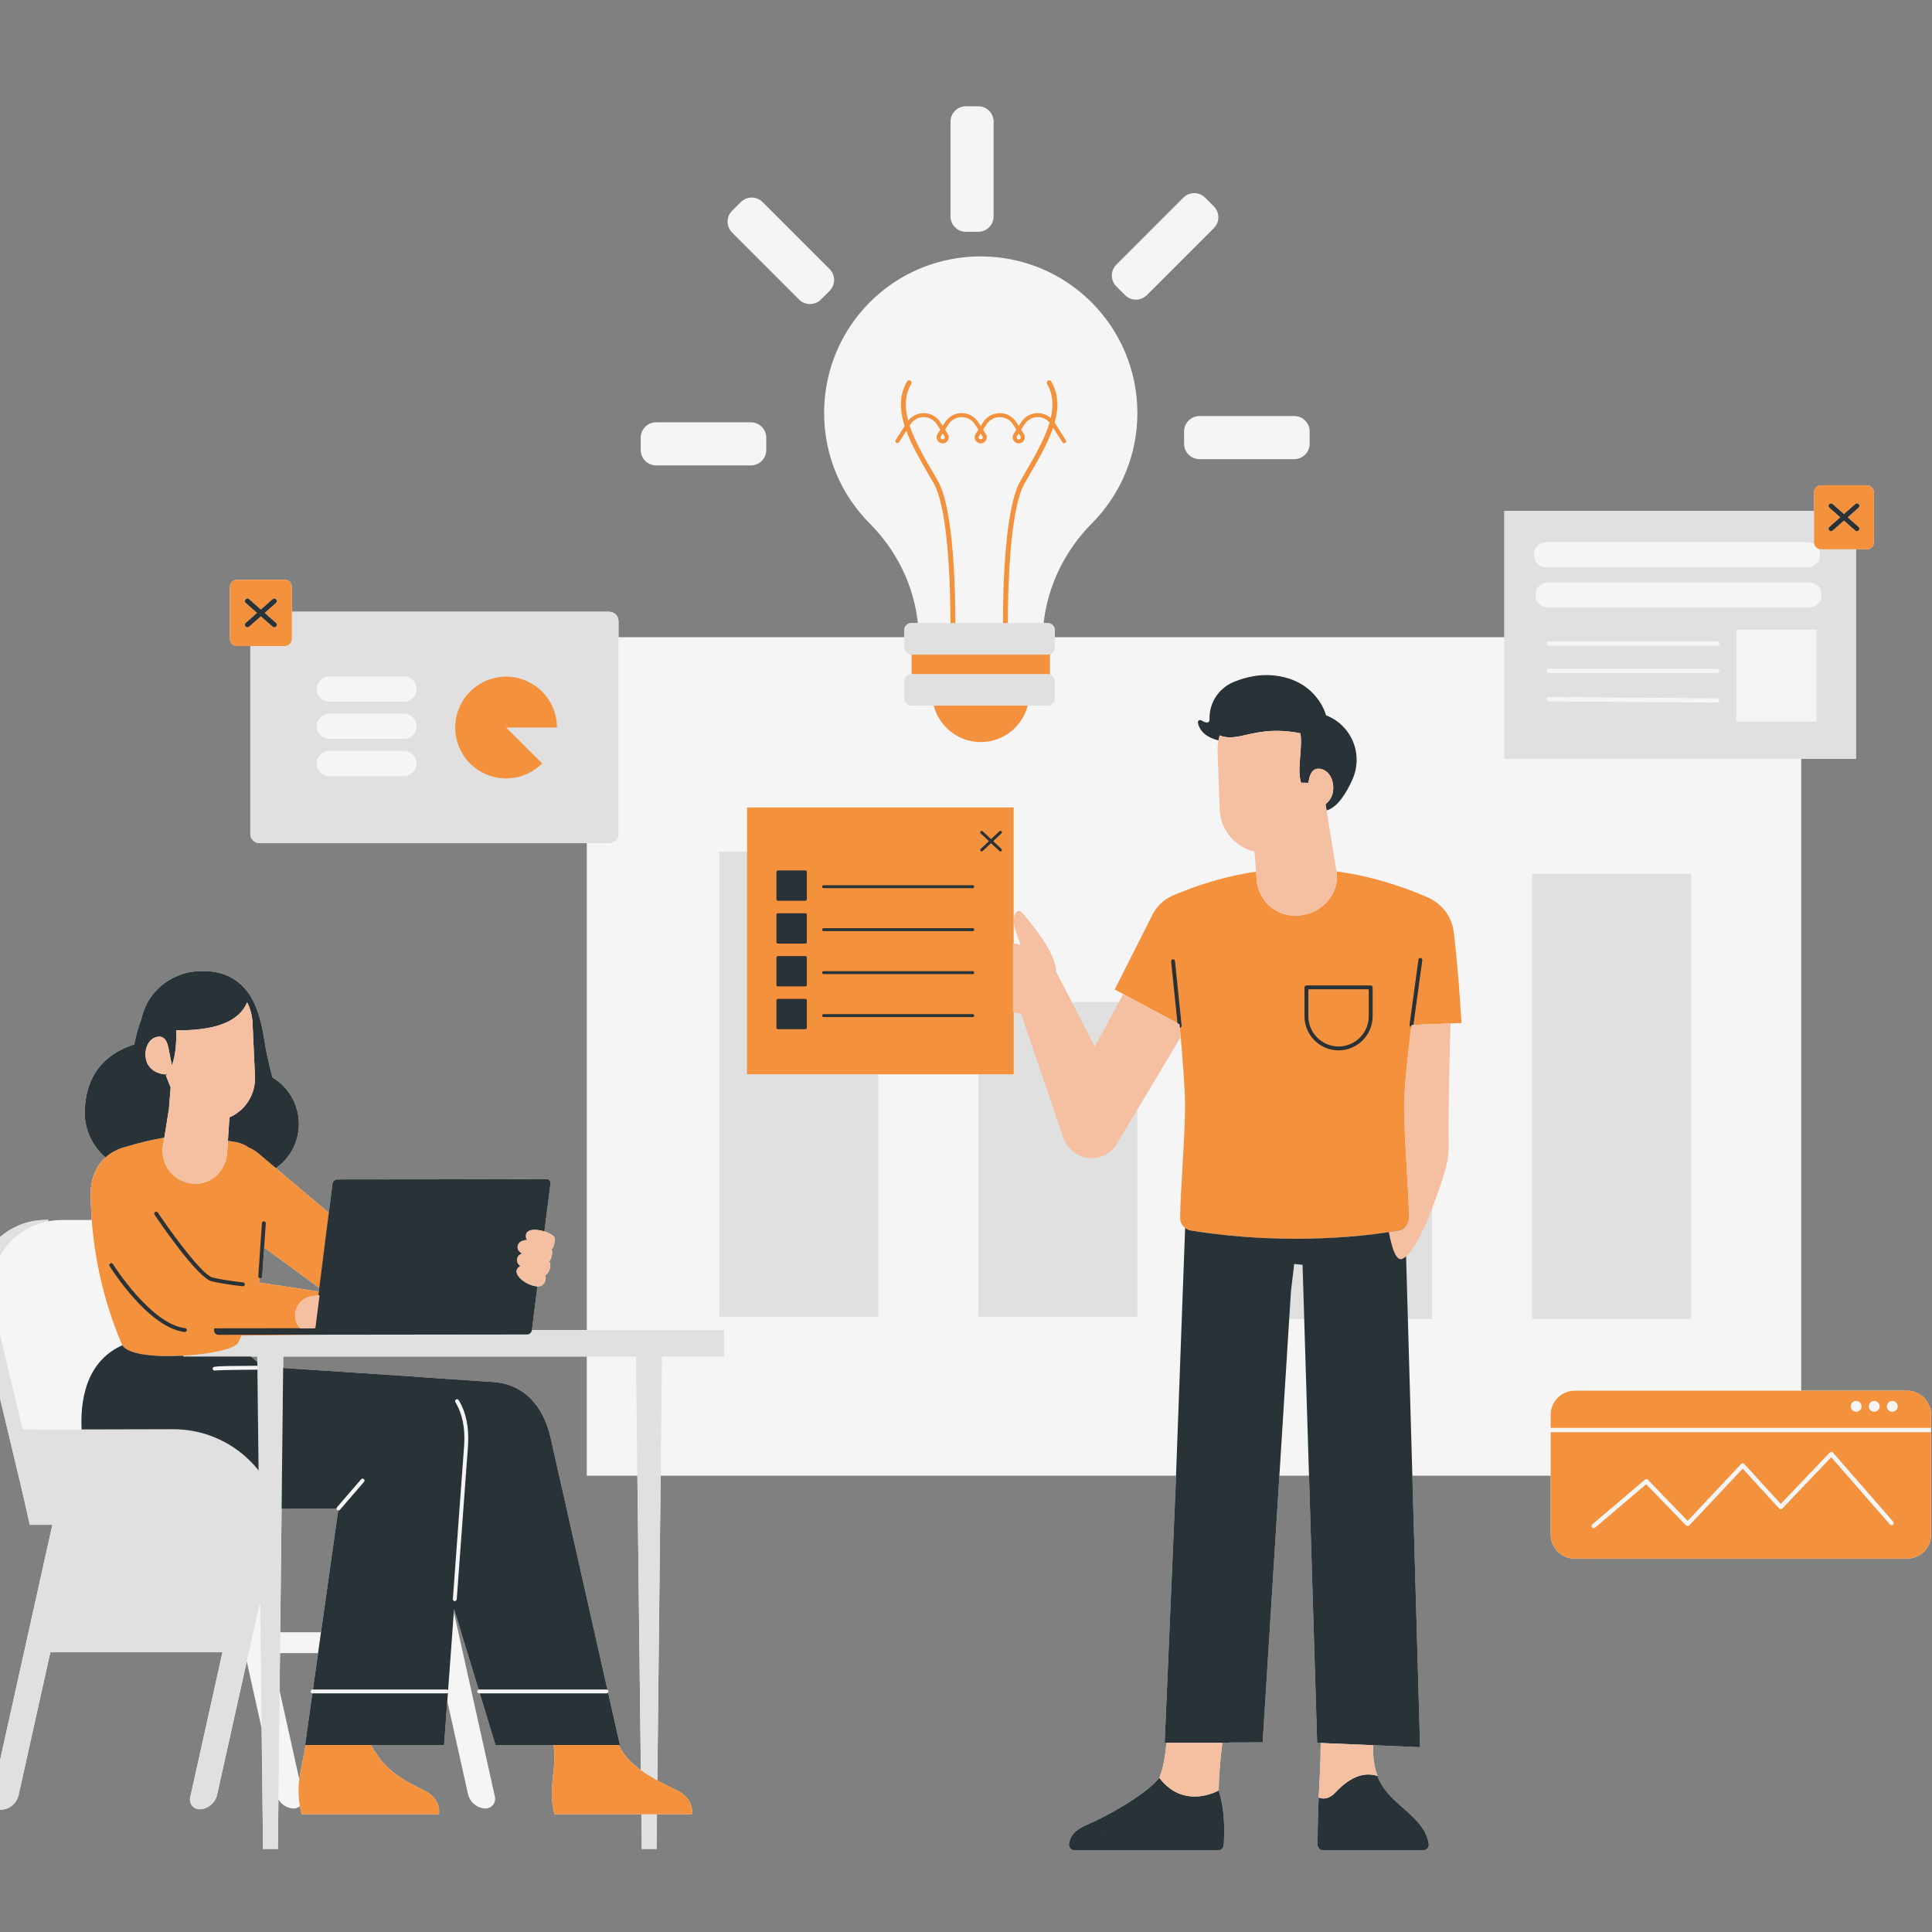 <svg xmlns="http://www.w3.org/2000/svg" xmlns:xlink="http://www.w3.org/1999/xlink" width="1080" zoomAndPan="magnify" viewBox="0 0 810 810" height="1080" preserveAspectRatio="xMidYMid meet" version="1.0"><rect x="0" y="0" width="810" height="810" fill="#808080" stroke="none"/><defs><clipPath id="9fdee2a151"><path d="M 0 44.551 L 809.641 44.551 L 809.641 775.801 L 0 775.801 Z M 0 44.551 " clip-rule="nonzero"/></clipPath><clipPath id="b01202106f"><path d="M 0 214 L 779 214 L 779 775.801 L 0 775.801 Z M 0 214 " clip-rule="nonzero"/></clipPath><clipPath id="ff6c897504"><path d="M 38 159 L 809.641 159 L 809.641 761 L 38 761 Z M 38 159 " clip-rule="nonzero"/></clipPath><clipPath id="846ebe8764"><path d="M 34 211 L 780 211 L 780 775.801 L 34 775.801 Z M 34 211 " clip-rule="nonzero"/></clipPath></defs><g clip-path="url(#9fdee2a151)"><path fill="#f5f5f5" d="M 306.938 97.5 C 304.418 94.98 304.418 90.895 306.938 88.375 L 310.594 84.723 C 313.113 82.203 317.195 82.203 319.715 84.723 L 347.812 112.816 C 350.332 115.336 350.332 119.422 347.812 121.941 L 344.156 125.594 C 341.637 128.113 337.555 128.113 335.035 125.594 Z M 471.688 123.738 C 474.207 126.258 478.289 126.258 480.809 123.738 L 508.906 95.641 C 511.426 93.121 511.426 89.039 508.906 86.52 L 505.25 82.863 C 502.73 80.348 498.648 80.348 496.129 82.863 L 468.031 110.961 C 465.512 113.48 465.512 117.562 468.031 120.082 Z M 275.074 195.125 L 314.809 195.125 C 318.371 195.125 321.258 192.234 321.258 188.676 L 321.258 183.508 C 321.258 179.945 318.371 177.055 314.809 177.055 L 275.074 177.055 C 271.512 177.055 268.625 179.945 268.625 183.508 L 268.625 188.676 C 268.625 192.234 271.512 195.125 275.074 195.125 Z M 404.953 97.184 L 410.121 97.184 C 413.684 97.184 416.574 94.297 416.574 90.734 L 416.574 51 C 416.574 47.438 413.684 44.551 410.121 44.551 L 404.953 44.551 C 401.391 44.551 398.504 47.438 398.504 51 L 398.504 90.734 C 398.504 94.297 401.391 97.184 404.953 97.184 Z M 496.441 180.879 L 496.441 186.047 C 496.441 189.609 499.332 192.496 502.895 192.496 L 542.629 192.496 C 546.191 192.496 549.078 189.609 549.078 186.047 L 549.078 180.879 C 549.078 177.316 546.191 174.43 542.629 174.43 L 502.895 174.43 C 499.332 174.43 496.441 177.316 496.441 180.879 Z M 809.602 593.156 C 809.602 606.531 809.602 629.98 809.602 643.359 C 809.602 648.941 805.082 653.469 799.5 653.469 C 770.781 653.469 688.949 653.469 660.238 653.469 C 654.652 653.469 650.129 648.941 650.129 643.359 L 650.129 618.699 L 592.129 618.699 L 595.379 732.516 L 552.223 730.703 L 548.801 618.699 L 536.391 618.699 L 529.379 730.496 L 515.215 730.566 C 515.203 730.609 515.188 730.656 515.176 730.699 L 512.473 730.699 C 511.773 736.344 510.918 744.555 510.953 750.68 C 513.059 757.164 513.352 764.586 513.23 769.668 L 463.797 769.668 L 459.68 763.234 C 469.152 758.633 481.363 751.215 486.051 745.379 C 487.52 741.688 488.492 737.27 489.016 730.699 L 488.305 730.699 L 492.898 622.863 L 493.051 618.695 L 276.984 618.695 L 275.594 746.461 C 278.43 748.016 281.211 749.344 283.59 750.496 C 291.43 754.281 290.066 760.625 290.066 760.625 L 275.438 760.625 L 275.277 775.191 L 269.059 775.191 L 268.887 760.625 L 232.465 760.625 C 229.484 748.727 233.406 744.488 232.129 731.59 L 207.723 731.59 L 201.137 709.957 L 200.887 709.957 C 200.438 709.957 200.07 709.59 200.07 709.145 C 200.07 708.773 200.32 708.477 200.656 708.375 L 190.367 674.598 L 190.273 675.875 L 207.488 753.258 C 207.773 754.539 207.422 755.883 206.551 756.863 C 205.68 757.844 204.387 758.348 203.078 758.211 C 199.703 757.871 196.926 755.402 196.188 752.086 C 194.48 744.414 191.191 729.625 187.531 713.172 L 186.18 731.59 L 155.445 731.59 C 156.047 732.625 157.047 734.188 158.727 736.586 C 163.582 743.52 171.227 747.43 177.574 750.496 C 185.414 754.285 184.051 760.625 184.051 760.625 L 126.449 760.625 C 126.152 759.438 125.926 758.32 125.738 757.242 C 124.895 757.957 123.809 758.328 122.695 758.211 C 120.172 757.957 117.984 756.512 116.73 754.418 L 117.227 708.875 C 120.406 723.176 123.414 736.676 125.492 746.023 C 126.055 741.637 127.219 737.324 128.094 731.586 L 127.914 731.586 L 130.969 709.934 C 131.008 709.938 131.043 709.957 131.082 709.957 C 130.633 709.957 130.266 709.59 130.266 709.141 C 130.266 708.691 130.633 708.324 131.082 708.324 L 131.195 708.324 L 133.344 693.074 L 117.398 693.074 L 117.453 688.031 L 116.504 775.188 L 110.281 775.188 L 109.477 706.578 L 109.688 724.598 C 107.75 715.879 105.598 706.207 103.453 696.57 C 98.41 719.23 93.312 742.16 91.031 752.414 C 90.293 755.727 87.516 758.199 84.141 758.539 C 82.832 758.672 81.543 758.168 80.668 757.188 C 79.797 756.207 79.449 754.863 79.734 753.582 L 93.273 692.719 L 21.113 692.719 C 15.793 716.641 10.211 741.723 7.797 752.582 C 7.059 755.898 4.281 758.367 0.906 758.707 C -0.398 758.84 -1.691 758.336 -2.566 757.355 C -3.438 756.375 -3.785 755.035 -3.5 753.754 L 21.949 639.332 L 22.418 639.281 L 12.492 639.281 L 9.094 624.277 C 7.855 619.086 -1.832 578.551 -9.242 547.527 C -11.32 538.816 -9.297 529.625 -3.746 522.59 C 1.805 515.555 10.273 511.449 19.234 511.449 L 20.23 511.449 L 20.23 512.039 C 21.988 511.711 23.777 511.496 25.602 511.496 C 29.816 511.496 34.148 511.496 38.469 511.496 C 38.199 507.836 38.039 504.113 38.031 500.332 C 38.023 493.766 40.434 488.652 44.25 485.219 C 38.668 480.508 35.344 473.449 35.527 465.867 C 35.797 455.246 40.023 443.031 56.332 437.883 C 56.332 437.883 57.023 433.113 59.266 427.34 C 60.508 421.387 63.871 415.859 69.203 412.031 C 70.824 410.867 72.547 409.945 74.316 409.215 C 76.402 408.254 78.715 407.594 81.285 407.332 C 91.953 406.25 99.062 409.508 103.98 416.121 C 107.871 421.348 109.785 429.285 110.793 435.871 C 111.523 440.664 112.574 445.398 113.809 450.086 C 113.953 450.629 114.066 451.16 114.191 451.699 C 120.832 455.668 125.293 462.902 125.293 471.199 C 125.293 478.867 121.492 485.637 115.68 489.75 L 137.844 508.496 L 139.391 496.277 C 139.516 495.285 140.422 494.477 141.414 494.477 L 191.594 494.418 L 229.207 494.375 C 230.203 494.375 230.906 495.18 230.781 496.176 L 228.238 516.289 C 228.219 516.285 228.203 516.281 228.188 516.277 C 229.887 516.797 231.441 517.566 232.285 518.457 C 233.09 519.316 232.164 523.141 231.273 523.824 C 231.355 523.926 231.398 524.055 231.34 524.18 C 231.332 524.191 231.312 524.191 231.305 524.203 C 231.844 525 231.172 528.168 230.031 529.039 C 230.168 529.105 230.305 529.168 230.441 529.234 C 230.598 529.312 230.656 529.496 230.598 529.652 C 231.102 530.598 230.219 533.832 228.938 534.316 C 228.879 534.336 228.789 534.344 228.703 534.355 C 228.82 534.453 228.875 534.609 228.805 534.754 C 228.781 534.801 228.727 534.805 228.688 534.836 C 229.035 536.121 228.555 538.328 226.832 539.09 C 226.426 539.27 225.895 539.312 225.324 539.297 L 223.008 557.633 L 246.016 557.633 L 246.016 353.512 C 212.906 353.512 128.02 353.512 108.848 353.512 C 106.695 353.512 104.949 351.766 104.949 349.617 L 104.949 270.871 L 99.43 270.871 C 98.621 270.871 97.836 270.551 97.266 269.973 C 96.688 269.395 96.367 268.613 96.367 267.805 C 96.367 262.453 96.367 251.484 96.367 246.133 C 96.367 245.32 96.688 244.539 97.266 243.965 C 97.836 243.395 98.621 243.062 99.43 243.062 C 104.438 243.062 114.297 243.062 119.301 243.062 C 120.113 243.062 120.891 243.395 121.469 243.965 C 122.047 244.539 122.367 245.32 122.367 246.133 C 122.367 248.703 122.367 252.566 122.367 256.484 L 255.414 256.484 C 257.559 256.484 259.305 258.23 259.305 260.375 L 259.305 267.145 L 379.117 267.145 L 379.117 264.234 C 379.117 262.578 380.461 261.23 382.117 261.23 L 384.824 261.23 C 383.125 245.52 375.977 230.844 364.695 219.535 C 352.844 207.66 345.52 191.273 345.52 173.172 C 345.52 158.715 350.141 145.375 357.992 134.551 C 369.812 118.258 388.961 107.66 410.719 107.508 C 447.195 107.258 476.848 136.75 476.848 173.172 C 476.848 191.199 469.582 207.527 457.816 219.391 C 446.52 230.781 439.27 245.469 437.547 261.23 L 439.23 261.23 C 440.891 261.23 442.234 262.578 442.234 264.234 L 442.234 267.145 L 630.711 267.145 L 630.711 214.184 L 760.543 214.184 C 760.543 211.207 760.543 208.414 760.543 206.426 C 760.543 205.641 760.852 204.887 761.41 204.332 C 761.961 203.781 762.719 203.461 763.5 203.461 C 768.336 203.461 777.852 203.461 782.684 203.461 C 783.469 203.461 784.219 203.781 784.777 204.332 C 785.336 204.887 785.645 205.641 785.645 206.426 C 785.645 211.594 785.645 222.18 785.645 227.348 C 785.645 228.129 785.336 228.883 784.777 229.441 C 784.219 229.996 783.469 230.309 782.684 230.309 L 778.113 230.309 L 778.113 318.137 L 755.16 318.137 L 755.16 583.043 C 773.355 583.043 789.59 583.043 799.5 583.043 C 805.082 583.043 809.602 587.566 809.602 593.156 Z M 760.668 228.148 Z M 762.43 230.102 Z M 762.906 231.324 C 762.895 231.285 762.879 231.246 762.871 231.207 C 762.879 231.246 762.898 231.285 762.906 231.324 Z M 763.5 230.309 C 763.316 230.309 763.133 230.289 762.953 230.254 C 763.133 230.289 763.316 230.309 763.5 230.309 Z M 759.941 227.758 C 760.191 227.867 760.434 227.996 760.656 228.145 C 760.434 227.996 760.191 227.867 759.941 227.758 Z M 757.77 227.281 C 758.094 227.281 758.41 227.32 758.715 227.375 C 758.41 227.32 758.094 227.281 757.77 227.281 Z M 759.027 227.445 C 759.227 227.496 759.422 227.559 759.613 227.629 C 759.422 227.559 759.227 227.496 759.027 227.445 Z M 441.664 283.863 C 441.66 283.852 441.648 283.844 441.645 283.84 C 441.648 283.848 441.656 283.855 441.664 283.863 Z M 442.098 284.758 C 442.082 284.707 442.066 284.656 442.051 284.605 C 442.066 284.656 442.082 284.711 442.098 284.758 Z M 441.664 273.211 C 441.66 273.219 441.648 273.227 441.645 273.234 C 441.648 273.227 441.656 273.219 441.664 273.211 Z M 442.098 272.312 C 442.082 272.363 442.066 272.418 442.051 272.469 C 442.066 272.418 442.082 272.363 442.098 272.312 Z M 439.742 282.66 C 439.578 282.629 439.406 282.609 439.23 282.609 C 439.406 282.609 439.574 282.633 439.742 282.66 Z M 439.23 274.465 C 439.406 274.465 439.578 274.445 439.742 274.414 C 439.574 274.441 439.406 274.465 439.23 274.465 Z M 107.922 574.238 C 95.867 574.328 91.977 574.465 90.742 574.543 C 91.98 574.461 95.867 574.328 107.922 574.238 L 108.043 584.434 L 108.418 616.484 Z M 125.906 556.867 L 132.23 556.859 L 133.988 542.973 L 133.477 543.043 L 131.727 556.859 L 125.906 556.867 C 125.457 556.375 125.086 555.836 124.758 555.273 C 125.086 555.836 125.457 556.379 125.906 556.867 Z M 89.996 573.035 C 89.988 573.039 89.984 573.039 89.98 573.039 C 89.984 573.039 89.988 573.035 89.996 573.035 Z M 89.512 573.18 Z M 89.641 573.129 C 89.641 573.129 89.641 573.129 89.637 573.129 C 89.641 573.129 89.641 573.129 89.641 573.129 Z M 89.789 573.082 C 89.793 573.082 89.797 573.082 89.801 573.082 C 89.797 573.082 89.793 573.082 89.789 573.082 Z M 90.227 572.996 C 90.219 572.996 90.207 573 90.195 573 C 90.207 573 90.215 572.996 90.227 572.996 Z M 107.902 572.609 L 107.855 568.734 L 105.191 568.734 C 106.164 569.449 107.062 570.219 107.883 571.047 Z M 101.762 572.656 C 101.758 572.656 101.75 572.656 101.742 572.656 C 101.75 572.656 101.758 572.656 101.762 572.656 Z M 98.078 572.691 C 98.117 572.691 98.16 572.691 98.203 572.691 C 98.16 572.691 98.117 572.691 98.078 572.691 Z M 96.945 572.707 C 97.051 572.707 97.156 572.703 97.262 572.703 C 97.156 572.707 97.051 572.707 96.945 572.707 Z M 96.055 572.723 C 96.129 572.719 96.203 572.719 96.277 572.719 C 96.203 572.719 96.129 572.719 96.055 572.723 Z M 95.391 572.734 C 95.328 572.734 95.266 572.734 95.203 572.738 C 95.266 572.734 95.328 572.734 95.391 572.734 Z M 94.402 572.758 C 94.469 572.754 94.531 572.754 94.598 572.75 C 94.531 572.754 94.469 572.754 94.402 572.758 Z M 93.699 572.773 C 93.758 572.773 93.812 572.77 93.875 572.77 C 93.812 572.77 93.758 572.773 93.699 572.773 Z M 93.074 572.793 C 93.117 572.793 93.156 572.789 93.199 572.789 C 93.156 572.789 93.117 572.793 93.074 572.793 Z M 92.5 572.816 C 92.535 572.812 92.57 572.812 92.605 572.812 C 92.57 572.812 92.535 572.812 92.5 572.816 Z M 91.969 572.84 C 92.004 572.84 92.043 572.836 92.078 572.836 C 92.043 572.836 92.004 572.84 91.969 572.84 Z M 91.523 572.867 C 91.551 572.867 91.578 572.863 91.605 572.863 C 91.574 572.863 91.551 572.867 91.523 572.867 Z M 91.121 572.895 C 91.141 572.895 91.164 572.891 91.184 572.891 C 91.164 572.891 91.141 572.895 91.121 572.895 Z M 90.766 572.93 C 90.781 572.926 90.801 572.926 90.816 572.922 C 90.801 572.926 90.781 572.926 90.766 572.93 Z M 90.457 572.961 C 90.473 572.961 90.488 572.957 90.5 572.957 C 90.484 572.957 90.473 572.961 90.457 572.961 Z M 88.375 601.988 C 88.387 601.996 88.398 602 88.414 602.004 C 88.41 602.004 88.41 602.004 88.41 602 C 88.398 602 88.387 601.996 88.375 601.988 Z M 92.094 603.551 C 92.09 603.551 92.09 603.551 92.09 603.551 C 92.012 603.512 91.934 603.48 91.855 603.445 C 91.938 603.48 92.016 603.512 92.094 603.551 Z M 98.719 607.383 C 98.684 607.359 98.652 607.336 98.621 607.316 C 98.621 607.316 98.617 607.316 98.617 607.316 C 98.652 607.336 98.688 607.359 98.719 607.383 Z M 101.77 609.703 C 101.77 609.703 101.766 609.703 101.766 609.703 C 101.766 609.703 101.766 609.703 101.766 609.699 C 101.766 609.699 101.762 609.699 101.762 609.699 C 101.766 609.699 101.766 609.703 101.77 609.703 Z M 105.289 612.941 C 105.277 612.934 105.266 612.918 105.258 612.906 C 105.266 612.918 105.277 612.934 105.289 612.941 Z M 90.629 574.551 C 90.59 574.551 90.547 574.555 90.516 574.559 C 90.547 574.555 90.59 574.555 90.629 574.551 Z M 218.609 525.523 C 218.617 525.473 218.656 525.445 218.688 525.406 C 218.656 525.445 218.617 525.473 218.609 525.523 Z M 218.395 536.191 C 218.609 536.395 218.832 536.59 219.07 536.777 C 218.832 536.59 218.609 536.395 218.395 536.191 Z M 218.051 535.867 C 217.738 535.547 217.453 535.215 217.219 534.867 C 217.453 535.215 217.738 535.547 218.051 535.867 Z M 221.238 538.141 C 221.102 538.07 220.965 538.008 220.832 537.934 C 220.965 538.008 221.102 538.07 221.238 538.141 Z M 220.184 537.551 C 219.973 537.422 219.766 537.285 219.566 537.145 C 219.77 537.285 219.973 537.422 220.184 537.551 Z M 226.582 515.879 C 226.391 515.84 226.203 515.812 226.016 515.781 C 226.203 515.812 226.391 515.844 226.582 515.879 Z M 224.262 515.625 C 224.559 515.629 224.863 515.645 225.176 515.676 C 224.863 515.645 224.559 515.629 224.262 515.625 Z M 220.492 517.906 C 220.559 517.254 220.867 516.609 221.648 516.141 C 221.91 515.988 222.238 515.879 222.586 515.793 C 222.238 515.879 221.91 515.984 221.648 516.141 C 220.867 516.609 220.559 517.254 220.492 517.906 Z M 222.789 515.742 C 223.121 515.676 223.484 515.641 223.867 515.625 C 223.484 515.641 223.125 515.676 222.789 515.742 Z M 217.016 522.629 C 217.055 522.262 217.176 521.926 217.34 521.625 C 217.875 520.656 218.891 520.105 219.953 520.109 C 220 519.941 220.164 519.828 220.336 519.867 C 220.348 519.867 220.625 519.926 221.094 520.039 C 220.629 519.926 220.352 519.867 220.336 519.867 C 220.164 519.828 220 519.941 219.953 520.109 C 218.891 520.105 217.875 520.656 217.34 521.625 C 217.176 521.926 217.055 522.262 217.016 522.629 Z M 216.84 528.438 C 216.715 526.621 217.887 525.965 218.648 525.73 C 217.887 525.965 216.715 526.621 216.84 528.438 Z M 216.59 533.375 C 216.41 532.066 217.398 531.266 218.078 530.879 C 218.105 530.832 218.129 530.789 218.176 530.762 C 218.129 530.789 218.109 530.832 218.078 530.879 C 217.398 531.266 216.41 532.066 216.59 533.375 Z M 132.84 539.199 L 110.742 523.055 L 109.914 535.152 C 109.883 535.582 109.527 535.914 109.102 535.914 C 109.086 535.914 109.066 535.91 109.047 535.91 C 109 535.906 108.957 535.887 108.914 535.871 C 108.797 536.477 108.688 537.078 108.559 537.68 L 133.672 541.5 L 133.867 539.953 C 133.84 539.934 133.809 539.918 133.777 539.895 Z M 47.66 482.793 C 47.684 482.777 47.707 482.77 47.73 482.754 C 47.707 482.77 47.684 482.777 47.66 482.793 Z M 49.375 481.961 C 49.508 481.902 49.645 481.84 49.781 481.789 C 49.645 481.84 49.508 481.902 49.375 481.961 Z M 17.73 512.625 C 17.684 512.637 17.637 512.656 17.586 512.668 C 17.637 512.656 17.684 512.641 17.73 512.625 Z M 10.973 515.469 C 10.789 515.57 10.605 515.664 10.426 515.773 C 10.602 515.664 10.789 515.574 10.973 515.469 Z M 7.875 517.52 C 8.258 517.227 8.656 516.953 9.055 516.68 C 8.652 516.953 8.262 517.227 7.875 517.52 Z M 5.414 519.625 C 5.863 519.195 6.32 518.781 6.797 518.383 C 6.32 518.781 5.863 519.195 5.414 519.625 Z M 2.621 522.641 C 3.25 521.844 3.926 521.102 4.625 520.379 C 3.926 521.098 3.25 521.844 2.621 522.641 Z M 2.164 568.66 C 2.387 569.59 2.609 570.52 2.832 571.453 C 2.609 570.52 2.387 569.59 2.164 568.66 Z M -2.871 547.578 C -1.93 551.531 -0.945 555.641 0.051 559.809 C -0.945 555.641 -1.93 551.531 -2.871 547.578 Z M 0.281 560.777 C 0.715 562.598 1.156 564.434 1.594 566.266 C 1.156 564.43 0.715 562.598 0.281 560.777 Z M 109.074 672.215 L 109.062 671.355 C 108.371 674.473 107.648 677.711 106.914 681.023 C 107.613 677.863 108.309 674.75 108.973 671.766 C 109.008 671.914 109.039 672.066 109.074 672.215 Z M 105.965 685.281 C 105.965 685.285 105.965 685.289 105.965 685.289 C 105.965 685.289 105.965 685.285 105.965 685.281 Z M 134.578 684.336 L 141.785 633.242 C 141.82 633.246 141.855 633.281 141.891 633.281 C 141.703 633.281 141.516 633.215 141.359 633.086 C 141.172 632.926 141.086 632.699 141.086 632.469 L 118.059 632.594 L 118.09 629.664 L 118.668 576.676 L 118.672 576.473 L 118.672 576.309 L 117.496 684.336 Z M 141.273 631.934 C 141.207 632.012 141.16 632.102 141.129 632.195 C 141.164 632.102 141.207 632.012 141.273 631.934 Z M 254.637 709.852 C 254.652 709.844 254.664 709.836 254.676 709.824 C 254.664 709.836 254.652 709.844 254.637 709.852 Z M 268.672 742.09 L 266.633 568.734 L 267.219 618.699 L 246.012 618.699 L 246.012 568.734 L 118.754 568.734 L 118.699 573.523 L 173.641 577.129 C 174.156 577.16 174.656 577.234 175.164 577.293 L 206.605 579.395 C 219.949 580.262 227.914 589.812 230.855 602.859 L 254.691 708.469 C 254.918 708.613 255.078 708.855 255.078 709.145 C 255.078 709.301 255.02 709.441 254.938 709.566 L 259.91 731.59 L 259.402 731.59 C 260.09 732.969 261.152 734.844 262.605 736.586 C 264.316 738.633 266.418 740.441 268.672 742.09 Z M 733.324 618.695 L 745.906 632.441 Z M 599.008 773.027 C 599.242 774.465 598.102 775.77 596.645 775.77 L 554.777 775.77 C 553.457 775.77 552.387 774.688 552.395 773.367 C 552.414 768.703 552.488 764.707 552.594 761.152 C 552.598 761.008 552.602 760.863 552.605 760.723 C 552.621 760.219 552.637 759.723 552.652 759.242 C 552.66 759.004 552.668 758.77 552.676 758.535 C 552.691 758.129 552.707 757.723 552.719 757.328 C 552.734 756.957 552.75 756.598 552.762 756.234 C 552.773 755.992 552.785 755.742 552.793 755.508 C 552.82 754.867 552.848 754.242 552.875 753.629 C 553.246 745.469 553.695 739.613 553.695 731.957 C 553.695 731.543 553.715 731.164 553.723 730.762 L 575.68 731.688 C 575.586 736.008 575.934 740.312 577.508 744.582 C 577.621 744.891 577.723 745.195 577.848 745.504 C 577.852 745.516 577.859 745.523 577.863 745.535 C 578.168 746.273 578.516 746.98 578.898 747.664 C 579.035 747.906 579.195 748.133 579.34 748.375 C 579.605 748.809 579.871 749.246 580.164 749.664 C 580.355 749.934 580.562 750.188 580.762 750.453 C 581.035 750.812 581.309 751.176 581.602 751.527 C 581.832 751.797 582.07 752.062 582.309 752.328 C 582.598 752.648 582.887 752.969 583.184 753.277 C 583.445 753.551 583.707 753.816 583.977 754.082 C 584.27 754.371 584.562 754.66 584.863 754.945 C 585.156 755.223 585.453 755.504 585.754 755.777 C 586.035 756.035 586.316 756.293 586.598 756.547 C 587.816 757.641 589.043 758.711 590.242 759.789 C 590.383 759.918 590.531 760.047 590.672 760.18 C 590.672 760.18 590.668 760.18 590.668 760.176 C 594.641 763.793 598.121 767.605 599.008 773.027 Z M 555.086 754.012 C 554.957 754.02 554.828 754.012 554.703 754.012 C 554.828 754.016 554.957 754.02 555.086 754.012 Z M 560.059 751.34 C 560.457 750.918 560.855 750.516 561.254 750.125 C 560.855 750.516 560.457 750.918 560.059 751.34 C 559.746 751.672 559.438 751.961 559.133 752.223 C 559.441 751.961 559.75 751.672 560.059 751.34 Z M 555.906 753.914 C 555.758 753.945 555.605 753.969 555.457 753.988 C 555.605 753.969 555.758 753.941 555.906 753.914 Z M 557.043 753.57 C 556.773 753.688 556.512 753.77 556.25 753.84 C 556.512 753.773 556.773 753.688 557.043 753.57 Z M 557.914 753.117 C 557.691 753.25 557.469 753.367 557.25 753.469 C 557.469 753.367 557.691 753.25 557.914 753.117 Z M 558.852 752.453 C 558.637 752.625 558.426 752.777 558.219 752.918 C 558.426 752.777 558.637 752.625 558.852 752.453 Z M 576.395 744.27 C 574.113 743.738 571.832 743.906 569.574 744.66 C 569.996 744.52 570.418 744.395 570.84 744.293 C 571.582 744.121 572.324 744.012 573.07 743.977 C 574.176 743.918 575.285 744.012 576.395 744.27 Z M 562.473 748.996 C 562.191 749.246 561.91 749.504 561.625 749.77 C 561.906 749.504 562.191 749.246 562.473 748.996 Z M 563.75 747.93 C 563.465 748.156 563.18 748.383 562.898 748.625 C 563.184 748.383 563.469 748.156 563.75 747.93 Z M 566.609 745.996 C 565.777 746.469 564.953 747.012 564.137 747.633 C 564.953 747.012 565.777 746.465 566.609 745.996 Z M 566.988 745.793 C 567.281 745.637 567.578 745.484 567.875 745.348 C 567.578 745.484 567.281 745.637 566.988 745.793 Z M 569.195 744.801 C 568.895 744.906 568.598 745.023 568.301 745.152 C 568.598 745.023 568.895 744.906 569.195 744.801 Z M 459.68 763.234 C 458.238 763.934 456.855 764.57 455.578 765.125 C 449.957 767.562 448.535 770.371 448.176 773.074 C 447.988 774.504 449.105 775.77 450.547 775.77 L 510.672 775.77 C 511.918 775.77 512.957 774.809 513.047 773.566 C 513.121 772.551 513.195 771.211 513.23 769.668 L 463.797 769.668 Z M 459.68 763.234 " fill-opacity="1" fill-rule="nonzero"/></g><g clip-path="url(#b01202106f)"><path fill="#e0e0e0" d="M 600.43 553.031 L 533.758 553.031 L 533.758 445.809 L 600.43 445.809 Z M 368.25 357.051 L 301.578 357.051 L 301.578 552.023 L 368.25 552.023 Z M 476.848 420.129 L 410.176 420.129 L 410.176 552.023 L 476.848 552.023 Z M 709.027 366.312 L 642.355 366.312 L 642.355 553.031 L 709.027 553.031 Z M 442.234 292.84 L 442.234 285.613 C 442.234 283.953 440.891 282.609 439.23 282.609 L 382.117 282.609 C 380.461 282.609 379.117 283.953 379.117 285.613 L 379.117 292.84 C 379.117 294.5 380.461 295.844 382.117 295.844 L 439.23 295.844 C 440.891 295.844 442.234 294.5 442.234 292.84 Z M 442.234 271.461 L 442.234 264.234 C 442.234 262.574 440.891 261.23 439.23 261.23 L 382.117 261.23 C 380.461 261.23 379.117 262.574 379.117 264.234 L 379.117 271.461 C 379.117 273.121 380.461 274.465 382.117 274.465 L 439.23 274.465 C 440.891 274.465 442.234 273.121 442.234 271.461 Z M 255.414 256.48 L 122.367 256.48 C 122.367 260.719 122.367 265.02 122.367 267.801 C 122.367 268.613 122.047 269.395 121.469 269.969 C 120.895 270.547 120.113 270.871 119.305 270.871 L 104.953 270.871 L 104.953 349.617 C 104.953 351.762 106.695 353.508 108.848 353.508 C 130.293 353.508 233.965 353.508 255.418 353.508 C 257.562 353.508 259.305 351.762 259.305 349.617 L 259.305 260.375 C 259.301 258.227 257.559 256.48 255.414 256.48 Z M 173.129 323.84 C 172.137 324.84 170.789 325.398 169.387 325.398 C 161.34 325.398 146.133 325.398 138.098 325.398 C 136.699 325.398 135.344 324.84 134.352 323.84 C 133.363 322.852 132.805 321.512 132.805 320.105 C 132.805 318.703 133.363 317.352 134.352 316.363 C 135.344 315.359 136.695 314.805 138.098 314.805 C 146.133 314.805 161.34 314.805 169.387 314.805 C 170.785 314.805 172.137 315.359 173.129 316.363 C 174.121 317.352 174.676 318.703 174.676 320.105 C 174.676 321.512 174.121 322.852 173.129 323.84 Z M 173.129 308.23 C 172.137 309.23 170.789 309.785 169.387 309.785 C 161.34 309.785 146.133 309.785 138.098 309.785 C 136.699 309.785 135.344 309.23 134.352 308.23 C 133.363 307.238 132.805 305.898 132.805 304.496 C 132.805 303.09 133.363 301.742 134.352 300.75 C 135.344 299.75 136.695 299.195 138.098 299.195 L 169.387 299.195 C 170.785 299.195 172.137 299.75 173.129 300.75 C 174.121 301.742 174.676 303.09 174.676 304.496 C 174.676 305.898 174.121 307.238 173.129 308.23 Z M 173.129 292.621 C 172.137 293.621 170.789 294.176 169.387 294.176 C 161.34 294.176 146.133 294.176 138.098 294.176 C 136.699 294.176 135.344 293.621 134.352 292.621 C 133.363 291.629 132.805 290.289 132.805 288.887 C 132.805 287.48 133.363 286.133 134.352 285.141 C 135.344 284.141 136.695 283.586 138.098 283.586 L 169.387 283.586 C 170.785 283.586 172.137 284.141 173.129 285.141 C 174.121 286.133 174.676 287.48 174.676 288.887 C 174.676 290.289 174.121 291.629 173.129 292.621 Z M 767.656 222.703 C 767.906 222.703 768.145 222.609 768.332 222.445 L 773.09 218.246 L 777.848 222.445 C 777.926 222.512 778.02 222.562 778.113 222.605 L 778.113 219.949 L 774.637 216.883 L 777.699 214.18 L 774.609 214.18 L 773.09 215.52 L 771.57 214.18 L 768.48 214.18 L 771.547 216.883 L 766.977 220.914 C 766.773 221.098 766.648 221.344 766.633 221.617 C 766.617 221.891 766.707 222.152 766.891 222.359 C 767.082 222.578 767.363 222.703 767.656 222.703 Z M 763.5 230.309 C 763.133 230.309 762.77 230.234 762.43 230.102 C 762.828 230.848 763.074 231.684 763.074 232.586 C 763.074 235.52 760.703 237.891 757.77 237.891 L 648.375 237.891 C 645.445 237.891 643.07 235.52 643.07 232.586 C 643.07 229.66 645.445 227.281 648.375 227.281 C 668.219 227.281 737.93 227.281 757.77 227.281 C 758.84 227.281 759.832 227.605 760.664 228.148 C 760.59 227.891 760.539 227.621 760.539 227.348 C 760.539 224.168 760.539 218.938 760.539 214.184 L 630.707 214.184 L 630.707 318.137 L 778.113 318.137 L 778.113 230.309 Z M 719.965 294.574 L 649.254 294.055 C 648.754 294.051 648.352 293.645 648.355 293.141 C 648.359 292.641 648.766 292.242 649.266 292.242 L 719.98 292.762 C 720.48 292.766 720.879 293.176 720.875 293.676 C 720.871 294.176 720.465 294.578 719.965 294.574 Z M 719.973 282.191 L 649.258 282.191 C 648.758 282.191 648.352 281.785 648.352 281.285 C 648.352 280.785 648.758 280.383 649.258 280.383 L 719.973 280.383 C 720.473 280.383 720.875 280.785 720.875 281.285 C 720.875 281.785 720.473 282.191 719.973 282.191 Z M 719.973 270.742 L 649.258 270.742 C 648.758 270.742 648.352 270.336 648.352 269.836 C 648.352 269.336 648.758 268.93 649.258 268.93 L 719.973 268.93 C 720.473 268.93 720.875 269.336 720.875 269.836 C 720.875 270.336 720.473 270.742 719.973 270.742 Z M 761.602 302.523 L 727.988 302.523 L 727.988 263.98 L 761.602 263.98 Z M 758.441 254.766 L 649.051 254.766 C 646.121 254.766 643.746 252.395 643.746 249.461 C 643.746 246.535 646.121 244.156 649.051 244.156 C 668.891 244.156 738.602 244.156 758.441 244.156 C 761.371 244.156 763.746 246.535 763.746 249.461 C 763.746 252.395 761.371 254.766 758.441 254.766 Z M 76.844 557.641 L 76.844 568.734 L 107.855 568.734 L 108.418 616.484 C 100.012 605.875 87.02 599.18 72.617 599.211 C 48.938 599.266 21.43 599.332 9.5 599.359 C 5.848 584.086 1.156 564.434 -2.871 547.578 C -4.953 538.867 -2.93 529.676 2.621 522.641 C 7.043 517.035 13.328 513.332 20.23 512.039 L 20.23 511.449 L 19.234 511.449 C 10.273 511.449 1.805 515.559 -3.746 522.59 C -9.297 529.625 -11.324 538.816 -9.242 547.531 C -1.832 578.551 7.855 619.086 9.094 624.277 L 12.492 639.285 L 22.418 639.285 L 21.949 639.332 L -3.5 753.754 C -3.781 755.035 -3.438 756.375 -2.562 757.359 C -1.691 758.34 -0.398 758.844 0.91 758.707 C 4.285 758.367 7.062 755.898 7.797 752.582 C 10.215 741.727 15.793 716.641 21.113 692.723 L 93.277 692.723 L 79.738 753.586 C 79.453 754.867 79.801 756.211 80.672 757.188 C 81.547 758.172 82.836 758.676 84.145 758.539 C 87.52 758.199 90.297 755.73 91.035 752.414 C 94.188 738.234 102.742 699.785 109.066 671.355 L 110.285 775.191 L 116.504 775.191 L 118.754 568.734 L 266.637 568.734 L 269.062 775.191 L 275.281 775.191 L 277.531 568.734 L 303.625 568.734 L 303.625 557.641 Z M 76.844 557.641 " fill-opacity="1" fill-rule="evenodd"/></g><g clip-path="url(#ff6c897504)"><path fill="#f4913c" d="M 439.23 274.465 C 439.57 274.465 439.895 274.395 440.199 274.289 L 440.199 282.781 C 439.895 282.676 439.57 282.609 439.23 282.609 L 382.172 282.609 L 382.172 274.461 L 439.23 274.461 Z M 442.164 177.18 C 443.844 171.133 443.875 165.293 440.746 159.93 C 440.465 159.445 439.84 159.281 439.355 159.562 C 438.871 159.848 438.703 160.473 438.988 160.957 C 441.543 165.332 441.715 170.18 440.535 175.262 C 439.047 173.961 437.137 173.211 435.094 173.211 C 432.262 173.211 429.656 174.637 428.129 177.023 L 427.121 178.598 L 426.133 177.047 C 424.609 174.645 422 173.211 419.152 173.211 C 416.316 173.211 413.711 174.637 412.184 177.027 L 411.176 178.602 L 410.188 177.047 C 408.66 174.645 406.051 173.211 403.199 173.211 C 400.367 173.211 397.762 174.633 396.234 177.02 L 395.223 178.598 L 394.238 177.047 C 392.715 174.645 390.105 173.207 387.258 173.207 C 384.688 173.207 382.312 174.391 380.754 176.391 C 379.273 170.895 379.289 165.652 382.031 160.949 C 382.316 160.465 382.152 159.84 381.668 159.559 C 381.184 159.277 380.559 159.441 380.277 159.926 C 376.898 165.711 377.184 172.055 379.273 178.617 L 375.527 184.488 C 375.277 184.879 375.395 185.398 375.781 185.645 C 376.176 185.895 376.695 185.781 376.941 185.391 L 379.977 180.633 C 382.215 186.691 385.809 192.902 389.359 199.023 C 390.066 200.25 390.773 201.469 391.465 202.68 C 397.723 213.629 398.461 247.332 398.496 261.223 L 400.543 261.223 C 400.531 247.172 399.809 213.176 393.234 201.668 C 392.539 200.453 391.832 199.23 391.117 198.004 C 387.324 191.461 383.469 184.805 381.371 178.449 L 381.703 177.93 C 382.918 176.023 384.996 174.883 387.258 174.883 C 389.527 174.883 391.605 176.027 392.82 177.941 L 394.227 180.152 L 393.066 181.961 C 392.559 182.75 392.527 183.754 392.988 184.578 C 393.449 185.398 394.32 185.895 395.262 185.887 C 396.195 185.867 397.02 185.367 397.461 184.543 C 397.906 183.719 397.871 182.758 397.367 181.969 L 396.219 180.156 L 397.648 177.918 C 398.867 176.016 400.941 174.883 403.207 174.883 C 405.477 174.883 407.555 176.027 408.773 177.938 L 410.18 180.152 L 409.02 181.957 C 408.512 182.75 408.48 183.754 408.941 184.578 C 409.402 185.398 410.273 185.895 411.211 185.883 C 412.145 185.867 412.969 185.367 413.41 184.543 C 413.855 183.719 413.82 182.758 413.316 181.969 L 412.168 180.16 L 413.598 177.93 C 414.816 176.023 416.895 174.883 419.156 174.883 C 421.422 174.883 423.504 176.027 424.719 177.941 L 426.121 180.152 L 424.965 181.961 C 424.453 182.75 424.426 183.754 424.887 184.578 C 425.34 185.387 426.188 185.887 427.113 185.887 C 427.125 185.887 427.145 185.887 427.156 185.887 C 428.09 185.867 428.914 185.367 429.359 184.543 C 429.801 183.719 429.766 182.758 429.266 181.969 L 428.113 180.156 L 429.547 177.918 C 430.766 176.016 432.84 174.883 435.105 174.883 C 437.027 174.883 438.809 175.711 440.051 177.125 C 438.078 183.883 433.965 191.004 429.906 198.004 C 429.195 199.23 428.484 200.453 427.789 201.668 C 421.215 213.176 420.492 247.172 420.48 261.219 L 422.527 261.219 C 422.559 247.332 423.301 213.625 429.559 202.68 C 430.25 201.469 430.957 200.246 431.664 199.023 C 435.48 192.449 439.344 185.766 441.523 179.289 L 445.43 185.441 C 445.68 185.832 446.199 185.945 446.59 185.699 C 446.98 185.449 447.098 184.93 446.848 184.539 Z M 395.98 183.758 C 395.91 183.891 395.691 184.207 395.23 184.215 C 394.758 184.223 394.531 183.906 394.453 183.77 C 394.379 183.633 394.227 183.27 394.48 182.875 L 395.219 181.723 L 395.953 182.875 C 396.195 183.266 396.055 183.621 395.98 183.758 Z M 411.93 183.758 C 411.859 183.891 411.637 184.207 411.18 184.215 C 410.711 184.219 410.48 183.906 410.402 183.77 C 410.328 183.633 410.18 183.27 410.43 182.875 L 411.168 181.727 L 411.898 182.875 C 412.145 183.266 412.004 183.621 411.93 183.758 Z M 427.875 183.758 C 427.805 183.891 427.586 184.207 427.125 184.215 C 426.652 184.223 426.426 183.906 426.348 183.77 C 426.273 183.633 426.121 183.27 426.375 182.875 L 427.113 181.723 L 427.844 182.875 C 428.09 183.266 427.949 183.621 427.875 183.758 Z M 799.5 583.043 C 770.781 583.043 688.949 583.043 660.238 583.043 C 654.652 583.043 650.129 587.566 650.129 593.156 L 650.129 598.641 L 809.594 598.641 L 809.594 600.449 L 650.129 600.449 L 650.129 643.359 C 650.129 648.941 654.648 653.469 660.238 653.469 C 688.949 653.469 770.781 653.469 799.5 653.469 C 805.082 653.469 809.602 648.941 809.602 643.359 C 809.602 629.98 809.602 606.535 809.602 593.156 C 809.602 587.566 805.082 583.043 799.5 583.043 Z M 778.203 591.883 C 776.949 591.883 775.934 590.863 775.934 589.609 C 775.934 588.355 776.949 587.34 778.203 587.34 C 779.457 587.34 780.477 588.355 780.477 589.609 C 780.477 590.863 779.461 591.883 778.203 591.883 Z M 785.777 591.883 C 784.523 591.883 783.504 590.863 783.504 589.609 C 783.504 588.355 784.523 587.34 785.777 587.34 C 787.031 587.34 788.047 588.355 788.047 589.609 C 788.047 590.863 787.031 591.883 785.777 591.883 Z M 793.348 591.883 C 792.094 591.883 791.078 590.863 791.078 589.609 C 791.078 588.355 792.094 587.34 793.348 587.34 C 794.602 587.34 795.621 588.355 795.621 589.609 C 795.621 590.863 794.602 591.883 793.348 591.883 Z M 793.641 639.246 C 793.258 639.574 792.691 639.535 792.363 639.16 L 767.758 610.945 L 747.227 632.457 C 747.055 632.637 746.82 632.734 746.574 632.734 C 746.57 632.734 746.566 632.734 746.562 632.734 C 746.312 632.73 746.074 632.625 745.906 632.441 L 730.621 615.742 L 708.227 639.555 C 708.055 639.734 707.75 639.891 707.566 639.836 C 707.32 639.836 707.09 639.738 706.918 639.562 L 690.168 622.27 L 668.762 640.48 C 668.59 640.625 668.383 640.695 668.176 640.695 C 667.918 640.695 667.664 640.586 667.484 640.375 C 667.16 639.996 667.207 639.426 667.586 639.102 L 689.645 620.344 C 690.008 620.035 690.551 620.059 690.883 620.402 L 707.562 637.621 L 729.973 613.789 C 730.145 613.605 730.383 613.504 730.633 613.504 C 730.852 613.441 731.125 613.613 731.301 613.801 L 746.59 630.504 L 767.141 608.977 C 767.316 608.793 767.555 608.738 767.816 608.699 C 768.066 608.703 768.309 608.816 768.477 609.008 L 793.73 637.969 C 794.055 638.348 794.016 638.918 793.641 639.246 Z M 763.5 230.309 L 782.684 230.309 C 783.469 230.309 784.219 229.996 784.777 229.441 C 785.336 228.883 785.645 228.129 785.645 227.348 C 785.645 222.18 785.645 211.594 785.645 206.426 C 785.645 205.641 785.336 204.887 784.777 204.332 C 784.219 203.781 783.469 203.461 782.684 203.461 C 777.852 203.461 768.336 203.461 763.5 203.461 C 762.719 203.461 761.961 203.781 761.41 204.332 C 760.852 204.887 760.543 205.641 760.543 206.426 C 760.543 211.594 760.543 222.18 760.543 227.348 C 760.543 228.129 760.852 228.883 761.41 229.441 C 761.961 229.996 762.719 230.309 763.5 230.309 Z M 766.98 212.859 C 766.562 212.484 766.52 211.84 766.891 211.418 C 767.27 210.996 767.91 210.953 768.336 211.328 L 773.09 215.52 L 777.848 211.324 C 778.273 210.957 778.914 210.996 779.289 211.414 C 779.66 211.84 779.621 212.484 779.203 212.855 L 774.633 216.883 L 779.203 220.914 C 779.406 221.098 779.531 221.344 779.547 221.617 C 779.562 221.891 779.473 222.152 779.289 222.359 C 779.102 222.574 778.82 222.703 778.523 222.703 C 778.273 222.703 778.035 222.609 777.844 222.441 L 773.086 218.246 L 768.328 222.445 C 768.141 222.609 767.902 222.703 767.652 222.703 C 767.359 222.703 767.082 222.578 766.887 222.359 C 766.703 222.152 766.613 221.891 766.633 221.617 C 766.648 221.348 766.77 221.098 766.973 220.914 L 771.543 216.883 Z M 184.051 760.625 L 126.449 760.625 C 123.473 748.75 126.352 742.977 128.094 731.59 L 155.445 731.59 C 156.047 732.625 157.047 734.184 158.727 736.586 C 163.582 743.516 171.227 747.43 177.574 750.496 C 185.414 754.281 184.051 760.625 184.051 760.625 Z M 212.172 305.027 L 227.316 320.035 C 224.66 322.715 221.336 324.648 217.691 325.629 C 206.324 328.672 194.617 321.914 191.57 310.547 C 188.527 299.18 195.285 287.473 206.652 284.426 C 218.02 281.379 229.727 288.141 232.773 299.508 C 233.25 301.297 233.496 303.145 233.496 305 Z M 290.066 760.625 L 232.465 760.625 C 229.484 748.727 233.406 744.488 232.129 731.59 L 259.402 731.59 C 260.09 732.965 261.152 734.844 262.605 736.586 C 268.031 743.082 277.242 747.43 283.59 750.496 C 291.43 754.281 290.066 760.625 290.066 760.625 Z M 99.434 270.871 L 119.305 270.871 C 120.113 270.871 120.895 270.551 121.469 269.973 C 122.047 269.395 122.367 268.613 122.367 267.805 C 122.367 262.453 122.367 251.484 122.367 246.133 C 122.367 245.32 122.047 244.539 121.469 243.965 C 120.895 243.395 120.113 243.062 119.305 243.062 C 114.297 243.062 104.438 243.062 99.434 243.062 C 98.621 243.062 97.836 243.395 97.266 243.965 C 96.688 244.539 96.367 245.32 96.367 246.133 C 96.367 251.484 96.367 262.449 96.367 267.805 C 96.367 268.617 96.688 269.395 97.266 269.973 C 97.836 270.551 98.621 270.871 99.434 270.871 Z M 103.039 252.797 C 102.602 252.414 102.559 251.746 102.941 251.305 C 103.332 250.863 104.004 250.824 104.441 251.211 L 109.363 255.555 L 114.293 251.211 C 114.5 251.023 114.758 250.922 115.059 250.945 C 115.34 250.961 115.602 251.09 115.789 251.301 C 115.977 251.516 116.07 251.789 116.051 252.07 C 116.031 252.355 115.906 252.613 115.691 252.797 L 110.969 256.965 L 115.699 261.137 C 115.91 261.324 116.039 261.586 116.055 261.867 C 116.074 262.148 115.98 262.422 115.789 262.633 C 115.59 262.859 115.301 262.988 114.996 262.988 C 114.734 262.988 114.488 262.895 114.293 262.723 L 109.363 258.375 L 104.434 262.727 C 104.246 262.895 103.996 262.988 103.73 262.988 C 103.43 262.988 103.141 262.859 102.941 262.633 C 102.555 262.195 102.598 261.527 103.027 261.141 L 107.762 256.965 Z M 391.488 295.844 L 430.875 295.844 C 428.613 304.621 420.668 311.113 411.184 311.113 C 401.699 311.113 393.754 304.621 391.488 295.844 Z M 187.551 497.152 L 143.863 513.594 L 108.371 483.578 C 107.121 482.516 105.789 481.719 104.41 481.152 C 102.914 480.051 101.035 479.199 98.648 478.785 C 97.574 478.598 96.551 478.422 95.555 478.254 L 95.223 483.406 C 94.57 491.027 88.465 496.902 80.84 496.25 C 73.211 495.598 67.559 488.891 68.211 481.266 L 68.898 476.961 C 64.121 477.688 58.703 479.012 51.617 481.133 C 43.773 483.477 38.02 490.184 38.035 500.336 C 38.078 524.906 43.988 547.109 51.156 563.73 C 54.656 571.84 97.113 568.473 99.902 562.871 C 100.379 561.91 100.816 560.938 101.258 559.969 L 134.727 559.516 C 140.266 559.438 143.031 555.512 142.953 549.973 C 142.883 544.832 140.625 542.312 135.629 541.797 L 108.559 537.684 C 109.59 532.793 110.301 527.898 110.719 523.043 L 132.84 539.199 L 133.773 539.898 C 137.809 542.922 143.109 543.055 147.203 540.668 L 196.863 512.559 C 201.645 509.762 203.02 506.078 200.227 501.293 C 197.629 496.852 192.152 495.141 187.551 497.152 Z M 123.703 551.652 C 123.703 547.504 126.754 543.988 130.863 543.398 L 133.988 542.977 L 132.23 556.859 L 125.906 556.867 C 124.57 555.414 123.703 553.602 123.703 551.652 Z M 611.516 411.367 C 611.957 417.203 612.379 423.043 612.738 428.883 L 591.762 429.73 C 590.027 443.922 588.668 457.055 588.668 463.348 C 588.668 476.902 590.719 500.789 590.719 510.668 C 590.719 513.285 588.82 515.504 586.242 515.941 C 559.004 520.566 527.277 520.434 499.305 515.906 C 496.707 515.484 494.785 513.258 494.785 510.625 C 494.785 500.719 496.84 476.883 496.84 463.348 C 496.84 457.008 495.844 443.742 494.531 429.438 L 467.352 414.844 L 482.855 384.129 C 484.922 379.629 488.652 376.453 492.977 374.953 C 492.996 374.945 493.012 374.934 493.031 374.926 C 504.352 370.199 515.496 367.059 526.594 365.445 L 526.859 368.879 C 527.598 377.805 535.148 384.645 544.637 383.836 C 554.129 383.027 561.223 375.137 560.48 366.211 L 560.336 365.32 C 573.059 367.039 585.898 370.723 599.039 376.398 C 599.039 376.398 599.031 376.461 599.027 376.484 C 604.547 379.023 608.676 384.254 609.484 390.727 C 610.348 397.598 610.922 404.484 611.516 411.367 Z M 424.992 450.406 L 313.195 450.406 L 313.195 338.531 L 424.992 338.531 Z M 424.992 450.406 " fill-opacity="1" fill-rule="nonzero"/></g><g clip-path="url(#846ebe8764)"><path fill="#293237" d="M 502.227 303.027 C 502.148 302.66 502.297 302.281 502.602 302.066 C 502.906 301.848 503.312 301.832 503.633 302.02 C 504.227 302.379 504.945 302.719 505.719 302.902 C 506.062 302.984 506.426 302.898 506.699 302.676 C 506.973 302.449 507.125 302.105 507.105 301.75 C 507.105 301.797 507.109 301.82 507.109 301.859 C 507.109 301.863 507.109 301.867 507.109 301.871 C 507.141 302.562 507.176 302.98 507.109 301.859 C 506.77 294.996 510.758 288.652 517.09 285.984 C 522.113 283.867 528.969 282.145 536.574 283.535 C 552.68 286.473 555.945 299.887 555.945 299.887 C 561.055 301.855 565.137 305.828 567.238 310.887 C 569.34 315.941 569.281 321.637 567.078 326.648 C 564.414 332.699 560.762 338.41 556.18 339.805 L 555.738 337.105 C 557.355 335.867 558.469 334.168 558.812 332.16 C 559.625 327.371 557.293 322.98 553.602 322.352 C 549.914 321.723 549.062 325.207 548.656 327.609 L 548.555 328.203 C 546.891 328.133 545.492 328.164 545.492 328.164 C 543.641 322.688 546.18 313.988 545.207 307.422 C 526.34 303.688 519.441 311.605 511.355 308.32 C 511.156 309.016 511 309.73 510.863 310.449 C 506.449 309.32 503.078 307.078 502.227 303.027 Z M 131.082 709.957 C 131.043 709.957 131.008 709.938 130.969 709.934 L 127.914 731.59 L 186.184 731.59 L 187.785 709.777 C 187.648 709.883 187.48 709.957 187.293 709.957 Z M 254.262 709.957 L 201.137 709.957 L 207.723 731.59 L 259.906 731.59 L 254.938 709.566 C 254.797 709.797 254.551 709.957 254.262 709.957 Z M 89.773 557.832 C 89.777 558.828 90.582 559.633 91.578 559.629 L 133.184 559.582 L 138.254 559.578 L 175.102 559.535 L 220.973 559.484 C 221.965 559.48 222.879 558.676 223.004 557.68 L 225.324 539.305 C 222.742 539.242 218.895 537.352 217.211 534.859 C 215.715 532.645 217.172 531.398 218.074 530.879 C 218.105 530.832 218.129 530.789 218.176 530.762 C 217.539 530.281 217.102 529.785 216.98 529.293 C 216.371 526.816 217.777 526 218.648 525.73 C 218.617 525.668 218.59 525.598 218.605 525.523 C 218.617 525.473 218.656 525.445 218.688 525.406 C 217.914 524.875 217.359 524.336 217.176 523.828 C 216.863 522.965 217.008 522.23 217.34 521.625 C 217.875 520.656 218.891 520.105 219.953 520.105 C 220 519.938 220.164 519.828 220.336 519.863 C 220.348 519.867 220.625 519.926 221.094 520.039 C 220.773 519.613 220.562 519.105 220.504 518.555 C 220.406 517.703 220.609 516.762 221.648 516.141 C 223.035 515.316 225.793 515.539 228.238 516.297 L 230.785 496.18 C 230.91 495.188 230.207 494.383 229.211 494.383 L 191.598 494.426 L 141.418 494.48 C 140.426 494.48 139.516 495.289 139.391 496.285 L 131.73 556.859 L 89.773 556.906 Z M 109.102 535.914 C 109.527 535.914 109.883 535.582 109.914 535.152 L 111.43 512.93 C 111.461 512.48 111.121 512.09 110.672 512.062 C 110.207 512.043 109.836 512.371 109.805 512.82 L 108.289 535.043 C 108.258 535.492 108.598 535.879 109.047 535.91 C 109.066 535.91 109.082 535.914 109.102 535.914 Z M 88.891 537.238 C 94.926 538.582 101.711 539.27 101.781 539.277 C 101.809 539.277 101.832 539.277 101.863 539.277 C 102.277 539.277 102.629 538.965 102.672 538.547 C 102.715 538.098 102.391 537.699 101.941 537.652 C 101.875 537.648 95.184 536.969 89.242 535.648 C 84.648 534.633 71.031 515.621 66.172 508.379 C 65.918 508.008 65.41 507.91 65.039 508.156 C 64.668 508.41 64.566 508.914 64.816 509.289 C 66.645 512.004 82.828 535.895 88.891 537.238 Z M 47.328 529.949 C 47.086 529.566 46.586 529.457 46.207 529.691 C 45.824 529.93 45.707 530.43 45.945 530.812 C 46.605 531.867 62.289 556.719 77.426 558.449 C 77.457 558.453 77.484 558.453 77.52 558.453 C 77.93 558.453 78.277 558.145 78.324 557.73 C 78.375 557.285 78.055 556.883 77.609 556.832 C 63.258 555.191 47.484 530.203 47.328 529.949 Z M 44.25 485.223 C 46.34 483.344 48.844 481.961 51.617 481.129 C 58.703 479.012 64.121 477.684 68.898 476.957 L 70.824 464.945 L 71.551 455.91 L 69.574 450.961 C 69.754 450.77 69.914 450.555 70.078 450.348 C 69.766 450.43 69.441 450.477 69.094 450.445 C 65.02 450.059 61.898 447.586 61.203 444.094 C 60.309 439.605 62.391 435.41 65.848 434.719 C 69.309 434.031 70.199 437.289 70.645 439.539 L 72.07 446.699 C 73.93 441.758 73.988 435.359 73.855 431.992 C 73.895 431.992 73.934 431.992 73.969 431.992 C 74.305 431.992 74.652 431.984 75.008 431.984 C 75.352 431.98 75.695 431.977 76.055 431.969 C 76.371 431.965 76.695 431.953 77.023 431.945 C 77.434 431.934 77.844 431.922 78.266 431.906 C 78.574 431.895 78.883 431.879 79.195 431.863 C 79.656 431.84 80.113 431.812 80.586 431.781 C 80.887 431.762 81.191 431.734 81.496 431.711 C 81.984 431.672 82.477 431.629 82.973 431.574 C 83.273 431.543 83.57 431.512 83.875 431.473 C 84.383 431.414 84.891 431.344 85.406 431.27 C 85.699 431.227 85.992 431.18 86.289 431.133 C 86.809 431.047 87.328 430.949 87.848 430.848 C 88.133 430.789 88.418 430.73 88.699 430.668 C 89.227 430.551 89.746 430.422 90.262 430.281 C 90.535 430.211 90.805 430.137 91.074 430.059 C 91.598 429.91 92.105 429.738 92.617 429.562 C 92.871 429.473 93.125 429.391 93.375 429.293 C 93.887 429.098 94.383 428.883 94.875 428.66 C 95.105 428.555 95.34 428.457 95.566 428.344 C 96.062 428.102 96.539 427.828 97.008 427.551 C 97.207 427.434 97.414 427.32 97.609 427.195 C 98.086 426.891 98.535 426.555 98.98 426.207 C 99.141 426.082 99.316 425.965 99.473 425.832 C 99.93 425.445 100.352 425.023 100.762 424.59 C 100.879 424.469 101.008 424.355 101.117 424.23 C 101.566 423.723 101.973 423.172 102.352 422.598 C 102.398 422.52 102.461 422.453 102.512 422.375 C 102.93 421.703 103.309 420.992 103.625 420.227 C 104.934 422.84 105.738 425.758 105.883 428.867 L 106.902 451.352 C 107.215 458.531 103.117 465.469 96.188 468.453 L 95.223 483.406 L 95.555 478.258 C 96.555 478.426 97.574 478.602 98.648 478.785 C 101.039 479.199 102.918 480.051 104.414 481.156 C 105.789 481.719 107.125 482.516 108.375 483.578 L 115.68 489.758 C 121.492 485.641 125.293 478.875 125.293 471.207 C 125.293 462.91 120.836 455.672 114.195 451.707 C 114.066 451.168 113.957 450.637 113.812 450.094 C 112.574 445.406 111.523 440.672 110.793 435.879 C 109.789 429.293 107.875 421.355 103.98 416.129 C 99.066 409.512 91.953 406.254 81.285 407.34 C 78.719 407.602 76.402 408.266 74.32 409.223 C 72.547 409.953 70.828 410.871 69.207 412.039 C 63.875 415.867 60.508 421.395 59.266 427.348 C 57.023 433.121 56.332 437.887 56.332 437.887 C 40.023 443.039 35.801 455.25 35.531 465.875 C 35.348 473.453 38.668 480.512 44.25 485.223 Z M 494.59 430.887 C 494.617 430.887 494.645 430.887 494.676 430.883 C 495.121 430.836 495.445 430.438 495.398 429.988 L 492.617 402.934 C 492.574 402.484 492.168 402.16 491.727 402.207 C 491.277 402.25 490.953 402.652 491 403.098 L 493.781 430.156 C 493.824 430.574 494.18 430.887 494.59 430.887 Z M 547.73 413.145 L 574.668 413.145 C 575.117 413.145 575.484 413.512 575.484 413.961 L 575.484 426.082 C 575.484 433.961 569.078 440.367 561.199 440.367 C 553.324 440.367 546.914 433.961 546.914 426.082 L 546.914 413.961 C 546.918 413.512 547.281 413.145 547.73 413.145 Z M 548.547 426.082 C 548.547 433.062 554.223 438.738 561.199 438.738 C 568.176 438.738 573.852 433.062 573.852 426.082 L 573.852 414.773 L 548.547 414.773 Z M 591.66 430.457 C 591.699 430.461 591.734 430.465 591.773 430.465 C 592.172 430.465 592.52 430.168 592.578 429.762 L 596.309 402.559 C 596.367 402.113 596.055 401.703 595.609 401.641 C 595.152 401.598 594.754 401.891 594.691 402.336 L 590.961 429.539 C 590.902 429.984 591.215 430.398 591.66 430.457 Z M 599.008 773.027 C 598.121 767.605 594.641 763.793 590.664 760.172 C 590.668 760.172 590.668 760.172 590.668 760.172 C 590.527 760.043 590.379 759.914 590.238 759.785 C 589.039 758.707 587.812 757.633 586.594 756.543 C 586.312 756.289 586.031 756.031 585.75 755.773 C 585.453 755.496 585.156 755.223 584.859 754.941 C 584.559 754.656 584.266 754.367 583.973 754.074 C 583.703 753.812 583.441 753.543 583.18 753.273 C 582.883 752.961 582.594 752.641 582.305 752.32 C 582.07 752.059 581.828 751.793 581.602 751.52 C 581.309 751.172 581.031 750.809 580.758 750.445 C 580.559 750.184 580.352 749.926 580.16 749.656 C 579.867 749.242 579.602 748.805 579.336 748.367 C 579.191 748.129 579.035 747.902 578.895 747.656 C 578.516 746.977 578.168 746.27 577.859 745.527 C 577.855 745.52 577.852 745.508 577.848 745.496 C 577.719 745.195 577.617 744.887 577.504 744.578 C 576.023 744.086 574.543 743.891 573.066 743.969 C 572.32 744.008 571.578 744.113 570.836 744.285 C 567.152 745.148 563.52 747.633 560.059 751.332 C 557.953 753.582 555.996 754.168 554.336 753.988 C 553.82 753.93 553.328 753.805 552.875 753.621 C 552.848 754.234 552.82 754.859 552.793 755.5 C 552.785 755.738 552.773 755.984 552.762 756.227 C 552.75 756.59 552.734 756.949 552.719 757.324 C 552.707 757.719 552.691 758.121 552.676 758.527 C 552.668 758.762 552.66 758.996 552.652 759.234 C 552.637 759.719 552.621 760.211 552.605 760.715 C 552.602 760.855 552.598 761 552.594 761.148 C 552.488 764.699 552.414 768.695 552.395 773.359 C 552.391 774.68 553.457 775.762 554.777 775.762 L 596.645 775.762 C 598.102 775.766 599.246 774.465 599.008 773.027 Z M 589.156 514.414 C 588.383 515.188 587.387 515.746 586.242 515.941 C 559.008 520.566 527.277 520.434 499.305 515.906 C 498.387 515.758 497.562 515.371 496.867 514.836 L 492.898 622.863 L 488.305 730.699 L 515.176 730.699 C 515.188 730.656 515.203 730.605 515.219 730.562 L 529.379 730.492 L 541.234 541.398 L 542.602 529.934 L 546.105 530.289 L 552.223 730.699 L 595.383 732.516 Z M 486.074 745.355 C 481.402 751.191 469.168 758.629 459.68 763.234 L 463.801 769.668 L 513.234 769.668 C 513.355 764.582 513.059 757.152 510.949 750.66 C 504.879 753.762 494.09 755.93 486.074 745.355 Z M 459.68 763.234 C 458.238 763.934 456.855 764.57 455.578 765.125 C 449.957 767.562 448.535 770.371 448.176 773.074 C 447.988 774.504 449.105 775.77 450.547 775.77 L 510.672 775.77 C 511.918 775.77 512.957 774.809 513.047 773.566 C 513.121 772.551 513.195 771.211 513.23 769.668 L 463.797 769.668 Z M 67.004 599.227 C 68.891 599.223 70.77 599.215 72.617 599.211 C 73.848 599.211 75.062 599.273 76.27 599.367 C 76.547 599.387 76.828 599.41 77.105 599.438 C 78.305 599.555 79.496 599.699 80.668 599.906 C 80.719 599.918 80.77 599.93 80.82 599.938 C 81.969 600.145 83.102 600.406 84.223 600.699 C 84.434 600.754 84.648 600.809 84.859 600.867 C 86.031 601.191 87.188 601.551 88.32 601.965 C 88.348 601.977 88.375 601.988 88.406 602 C 89.543 602.418 90.652 602.887 91.746 603.391 C 91.859 603.441 91.977 603.492 92.09 603.547 C 94.375 604.621 96.559 605.883 98.621 607.312 C 98.652 607.336 98.684 607.355 98.719 607.383 C 99.766 608.113 100.781 608.883 101.762 609.699 C 101.762 609.699 101.766 609.699 101.766 609.699 C 104.203 611.727 106.441 613.992 108.418 616.484 L 108.043 584.434 L 107.922 574.238 C 94.137 574.34 91.035 574.5 90.355 574.574 C 90.25 574.621 90.137 574.648 90.016 574.648 C 89.973 574.648 89.926 574.645 89.879 574.637 C 89.465 574.562 89.141 574.172 89.172 573.754 C 89.25 572.773 89.27 572.738 107.902 572.609 L 107.883 571.051 C 107.062 570.219 106.164 569.449 105.191 568.734 L 76.844 568.734 L 76.844 568.383 C 65.383 569.02 53.551 567.953 51.324 564.008 C 37.988 569.879 33.469 583.645 34.203 599.305 C 44.383 599.277 55.93 599.25 67.004 599.227 Z M 206.605 579.395 L 175.164 577.293 C 174.66 577.234 174.16 577.16 173.641 577.129 L 118.703 573.523 L 118.672 576.473 L 118.668 576.676 L 118.09 629.668 L 118.059 632.598 L 141.086 632.473 C 141.086 632.281 141.145 632.09 141.273 631.938 L 151.406 620.195 C 151.699 619.852 152.215 619.816 152.555 620.109 C 152.898 620.402 152.934 620.918 152.641 621.258 L 142.508 633 C 142.348 633.188 142.121 633.285 141.891 633.285 C 141.855 633.285 141.82 633.25 141.785 633.242 L 131.195 708.328 L 187.293 708.328 C 187.52 708.328 187.727 708.426 187.871 708.574 L 190.367 674.598 L 200.656 708.375 C 200.73 708.352 200.805 708.328 200.887 708.328 L 254.262 708.328 C 254.422 708.328 254.562 708.387 254.691 708.469 L 230.855 602.859 C 227.918 589.812 219.953 580.262 206.605 579.395 Z M 196.23 605.977 L 191.488 670.523 C 191.453 670.949 191.098 671.277 190.676 671.277 C 190.652 671.277 190.637 671.277 190.613 671.277 C 190.164 671.242 189.828 670.852 189.863 670.402 L 194.605 605.867 C 195.066 598.68 193.824 592.617 190.918 587.863 C 190.68 587.477 190.805 586.98 191.188 586.742 C 191.566 586.508 192.07 586.633 192.305 587.012 C 195.391 592.059 196.711 598.441 196.23 605.977 Z M 779.203 220.914 L 774.637 216.887 L 779.203 212.859 C 779.621 212.488 779.664 211.84 779.289 211.418 C 778.918 211 778.273 210.957 777.848 211.328 L 773.094 215.523 L 768.336 211.328 C 767.914 210.953 767.27 210.996 766.891 211.418 C 766.523 211.84 766.562 212.488 766.984 212.859 L 771.547 216.887 L 766.977 220.918 C 766.777 221.098 766.652 221.348 766.637 221.617 C 766.621 221.891 766.711 222.156 766.895 222.359 C 767.086 222.578 767.367 222.703 767.66 222.703 C 767.91 222.703 768.148 222.609 768.336 222.445 L 773.094 218.246 L 777.852 222.445 C 778.039 222.609 778.281 222.703 778.531 222.703 C 778.828 222.703 779.109 222.574 779.297 222.359 C 779.48 222.156 779.57 221.891 779.551 221.617 C 779.531 221.348 779.41 221.098 779.203 220.914 Z M 115.699 261.141 L 110.969 256.965 L 115.691 252.801 C 115.906 252.613 116.031 252.355 116.051 252.074 C 116.07 251.793 115.977 251.516 115.789 251.301 C 115.602 251.09 115.34 250.961 115.059 250.949 C 114.758 250.922 114.5 251.027 114.293 251.211 L 109.363 255.559 L 104.441 251.215 C 104.004 250.828 103.332 250.867 102.941 251.309 C 102.559 251.746 102.602 252.414 103.039 252.797 L 107.766 256.969 L 103.031 261.145 C 102.598 261.531 102.555 262.199 102.941 262.637 C 103.141 262.863 103.434 262.992 103.734 262.992 C 103.996 262.992 104.246 262.898 104.434 262.73 L 109.367 258.379 L 114.297 262.727 C 114.488 262.898 114.738 262.992 115 262.992 C 115.301 262.992 115.59 262.863 115.793 262.637 C 115.98 262.426 116.074 262.152 116.055 261.871 C 116.039 261.586 115.91 261.328 115.699 261.141 Z M 419.848 355.902 L 416.406 352.66 L 419.844 349.422 C 419.965 349.309 420.031 349.156 420.039 348.992 C 420.043 348.824 419.984 348.668 419.871 348.547 C 419.637 348.301 419.242 348.289 418.996 348.52 L 415.508 351.809 L 412.012 348.52 C 411.898 348.41 411.75 348.352 411.59 348.352 C 411.586 348.352 411.578 348.352 411.57 348.352 C 411.406 348.359 411.254 348.43 411.145 348.547 C 411.031 348.668 410.969 348.824 410.973 348.988 C 410.98 349.156 411.047 349.309 411.168 349.418 L 414.605 352.656 L 411.164 355.898 C 410.918 356.129 410.906 356.52 411.141 356.77 C 411.254 356.891 411.418 356.965 411.586 356.965 C 411.742 356.965 411.895 356.906 412.008 356.793 L 415.504 353.504 L 418.996 356.797 C 419.113 356.906 419.262 356.965 419.418 356.965 C 419.59 356.965 419.754 356.891 419.867 356.77 C 419.98 356.648 420.043 356.492 420.035 356.328 C 420.035 356.168 419.969 356.012 419.848 355.902 Z M 337.641 364.93 L 326.152 364.93 C 325.812 364.93 325.531 365.207 325.531 365.547 L 325.531 377.039 C 325.531 377.379 325.809 377.656 326.152 377.656 L 337.641 377.656 C 337.98 377.656 338.262 377.379 338.262 377.039 L 338.262 365.547 C 338.258 365.207 337.98 364.93 337.641 364.93 Z M 337.641 382.879 L 326.152 382.879 C 325.812 382.879 325.531 383.156 325.531 383.5 L 325.531 394.988 C 325.531 395.328 325.809 395.605 326.152 395.605 L 337.641 395.605 C 337.98 395.605 338.262 395.328 338.262 394.988 L 338.262 383.5 C 338.258 383.156 337.98 382.879 337.641 382.879 Z M 337.641 400.832 L 326.152 400.832 C 325.812 400.832 325.531 401.109 325.531 401.449 L 325.531 412.941 C 325.531 413.281 325.809 413.559 326.152 413.559 L 337.641 413.559 C 337.98 413.559 338.262 413.281 338.262 412.941 L 338.262 401.449 C 338.258 401.109 337.98 400.832 337.641 400.832 Z M 337.641 418.785 L 326.152 418.785 C 325.812 418.785 325.531 419.062 325.531 419.402 L 325.531 430.891 C 325.531 431.23 325.809 431.512 326.152 431.512 L 337.641 431.512 C 337.98 431.512 338.262 431.234 338.262 430.891 L 338.262 419.402 C 338.258 419.062 337.98 418.785 337.641 418.785 Z M 407.836 371.137 L 345.293 371.137 C 344.953 371.137 344.676 371.414 344.676 371.754 C 344.676 372.098 344.953 372.371 345.293 372.371 L 407.836 372.371 C 408.176 372.371 408.453 372.098 408.453 371.754 C 408.453 371.414 408.176 371.137 407.836 371.137 Z M 407.836 389.148 L 345.293 389.148 C 344.953 389.148 344.676 389.426 344.676 389.766 C 344.676 390.105 344.953 390.383 345.293 390.383 L 407.836 390.383 C 408.176 390.383 408.453 390.105 408.453 389.766 C 408.453 389.426 408.176 389.148 407.836 389.148 Z M 407.836 407.16 L 345.293 407.16 C 344.953 407.16 344.676 407.438 344.676 407.777 C 344.676 408.117 344.953 408.398 345.293 408.398 L 407.836 408.398 C 408.176 408.398 408.453 408.121 408.453 407.777 C 408.453 407.438 408.176 407.16 407.836 407.16 Z M 407.836 425.172 L 345.293 425.172 C 344.953 425.172 344.676 425.449 344.676 425.789 C 344.676 426.129 344.953 426.406 345.293 426.406 L 407.836 426.406 C 408.176 426.406 408.453 426.129 408.453 425.789 C 408.453 425.449 408.176 425.172 407.836 425.172 Z M 407.836 425.172 " fill-opacity="1" fill-rule="evenodd"/></g><path fill="#f5c0a2" d="M 230.031 529.043 C 230.168 529.109 230.305 529.176 230.441 529.242 C 230.598 529.32 230.656 529.5 230.598 529.66 C 231.102 530.602 230.219 533.836 228.938 534.32 C 228.879 534.344 228.789 534.352 228.703 534.359 C 228.82 534.457 228.875 534.613 228.805 534.758 C 228.781 534.805 228.727 534.812 228.688 534.84 C 229.035 536.125 228.555 538.332 226.832 539.094 C 224.574 540.09 219.266 537.898 217.211 534.855 C 215.715 532.641 217.172 531.395 218.074 530.875 C 218.105 530.832 218.129 530.785 218.176 530.758 C 217.539 530.277 217.102 529.781 216.98 529.289 C 216.371 526.812 217.777 525.996 218.648 525.727 C 218.617 525.664 218.59 525.594 218.605 525.52 C 218.617 525.469 218.656 525.441 218.688 525.402 C 217.914 524.871 217.359 524.332 217.176 523.824 C 216.863 522.961 217.008 522.227 217.34 521.621 C 217.875 520.652 218.891 520.102 219.953 520.102 C 220 519.934 220.164 519.824 220.336 519.859 C 220.348 519.863 220.625 519.922 221.094 520.035 C 220.773 519.609 220.562 519.102 220.504 518.551 C 220.406 517.699 220.609 516.758 221.648 516.137 C 223.988 514.746 230.238 516.289 232.285 518.461 C 233.094 519.32 232.168 523.145 231.277 523.828 C 231.359 523.926 231.402 524.055 231.344 524.18 C 231.336 524.195 231.316 524.191 231.309 524.207 C 231.844 525.008 231.172 528.172 230.031 529.043 Z M 575.68 731.688 L 553.723 730.762 C 553.715 731.164 553.695 731.543 553.695 731.957 C 553.695 739.613 553.246 745.469 552.875 753.629 C 554.793 754.391 557.301 754.285 560.059 751.34 C 565.602 745.422 571.57 742.609 577.504 744.586 C 575.934 740.312 575.586 736.008 575.68 731.688 Z M 560.477 366.215 L 555.742 337.109 C 557.355 335.871 558.473 334.172 558.816 332.164 C 559.629 327.375 557.297 322.984 553.605 322.355 C 549.918 321.727 549.066 325.211 548.66 327.613 L 548.559 328.207 C 546.895 328.137 545.496 328.168 545.496 328.168 C 543.645 322.691 546.184 313.992 545.211 307.426 C 526.344 303.691 519.445 311.609 511.359 308.324 C 510.707 310.594 510.387 313 510.477 315.488 L 511.352 339.367 C 511.648 347.148 516.785 354.277 524.656 356.691 C 525.082 356.824 525.512 356.918 525.941 357.016 L 526.855 368.887 C 527.598 377.809 535.145 384.648 544.637 383.84 C 554.125 383.027 561.219 375.137 560.477 366.215 Z M 494.531 429.441 L 470.941 416.77 L 459.031 438.762 L 442.824 407.484 C 442.578 399.566 433.969 389.32 430.035 384.371 C 428.062 381.887 427.293 381.359 426.18 382.391 C 424.691 383.766 424.715 386.449 425.547 389.453 C 426.285 392.137 427.574 394.754 427.859 396.199 C 426.836 395.883 425.77 395.594 424.707 395.332 L 424.707 424.379 C 425.918 424.66 427.047 424.875 428.094 425.008 C 433.301 440.367 445.664 476.672 445.664 476.672 C 448.199 484.359 457.332 488.055 464.172 483.719 C 464.469 483.531 464.758 483.328 465.047 483.113 C 466.309 482.164 467.344 481.023 468.152 479.77 L 495.012 434.793 C 494.859 433.031 494.699 431.242 494.531 429.441 Z M 106.902 451.348 L 105.883 428.863 C 105.738 425.754 104.934 422.836 103.625 420.223 C 103.309 420.988 102.93 421.699 102.512 422.371 C 102.461 422.449 102.398 422.516 102.352 422.594 C 101.973 423.168 101.566 423.719 101.117 424.227 C 101.008 424.352 100.879 424.465 100.762 424.586 C 100.352 425.02 99.93 425.441 99.473 425.828 C 99.312 425.961 99.141 426.078 98.98 426.203 C 98.539 426.551 98.09 426.887 97.609 427.191 C 97.414 427.316 97.211 427.43 97.008 427.547 C 96.535 427.828 96.062 428.098 95.566 428.34 C 95.34 428.453 95.109 428.551 94.875 428.656 C 94.383 428.879 93.887 429.094 93.375 429.289 C 93.125 429.383 92.867 429.469 92.617 429.559 C 92.105 429.734 91.598 429.906 91.074 430.059 C 90.805 430.133 90.535 430.207 90.262 430.277 C 89.742 430.418 89.227 430.547 88.699 430.664 C 88.418 430.727 88.133 430.785 87.848 430.844 C 87.328 430.945 86.812 431.043 86.289 431.129 C 85.992 431.176 85.699 431.223 85.406 431.266 C 84.891 431.34 84.383 431.41 83.875 431.469 C 83.57 431.508 83.273 431.539 82.973 431.57 C 82.477 431.621 81.984 431.668 81.496 431.707 C 81.191 431.734 80.887 431.758 80.586 431.777 C 80.113 431.812 79.656 431.836 79.195 431.859 C 78.883 431.875 78.574 431.891 78.266 431.902 C 77.844 431.918 77.434 431.934 77.023 431.941 C 76.695 431.953 76.371 431.961 76.055 431.965 C 75.695 431.973 75.352 431.977 75.008 431.98 C 74.652 431.984 74.305 431.984 73.969 431.988 C 73.934 431.988 73.895 431.988 73.855 431.988 C 73.988 435.355 73.926 441.754 72.07 446.695 L 70.645 439.535 C 70.195 437.289 69.305 434.027 65.848 434.715 C 62.391 435.406 60.309 439.602 61.203 444.09 C 61.902 447.586 65.02 450.059 69.094 450.441 C 69.441 450.473 69.766 450.426 70.078 450.344 C 69.914 450.555 69.754 450.766 69.574 450.957 L 71.551 455.91 L 70.824 464.941 L 68.211 481.262 C 67.559 488.887 73.211 495.594 80.84 496.246 C 88.465 496.895 94.57 491.023 95.223 483.398 L 96.184 468.445 C 103.117 465.465 107.215 458.527 106.902 451.348 Z M 486.074 745.355 C 494.09 755.93 504.879 753.762 510.949 750.66 C 510.953 750.664 510.953 750.672 510.953 750.676 C 510.922 744.555 511.777 736.34 512.477 730.699 L 489.016 730.699 C 488.492 737.27 487.52 741.688 486.055 745.379 C 486.059 745.371 486.066 745.363 486.074 745.355 Z M 608.145 429.066 L 591.762 429.73 C 590.027 443.922 588.668 457.051 588.668 463.348 C 588.668 476.902 590.723 500.785 590.723 510.664 C 590.723 513.281 588.824 515.5 586.242 515.941 C 584.938 516.164 583.609 516.363 582.281 516.562 C 583.699 524.09 585.551 528.891 587.969 527.773 C 594.57 524.73 602.32 502.156 605.734 491.234 C 606.875 487.586 607.414 483.793 607.355 479.969 C 607.113 463.707 607.973 434.672 608.145 429.066 Z M 132.23 556.859 L 133.988 542.977 L 130.863 543.398 C 126.754 543.988 123.703 547.504 123.703 551.652 L 123.703 551.656 C 123.703 553.602 124.566 555.414 125.906 556.867 Z M 132.23 556.859 " fill-opacity="1" fill-rule="nonzero"/></svg>